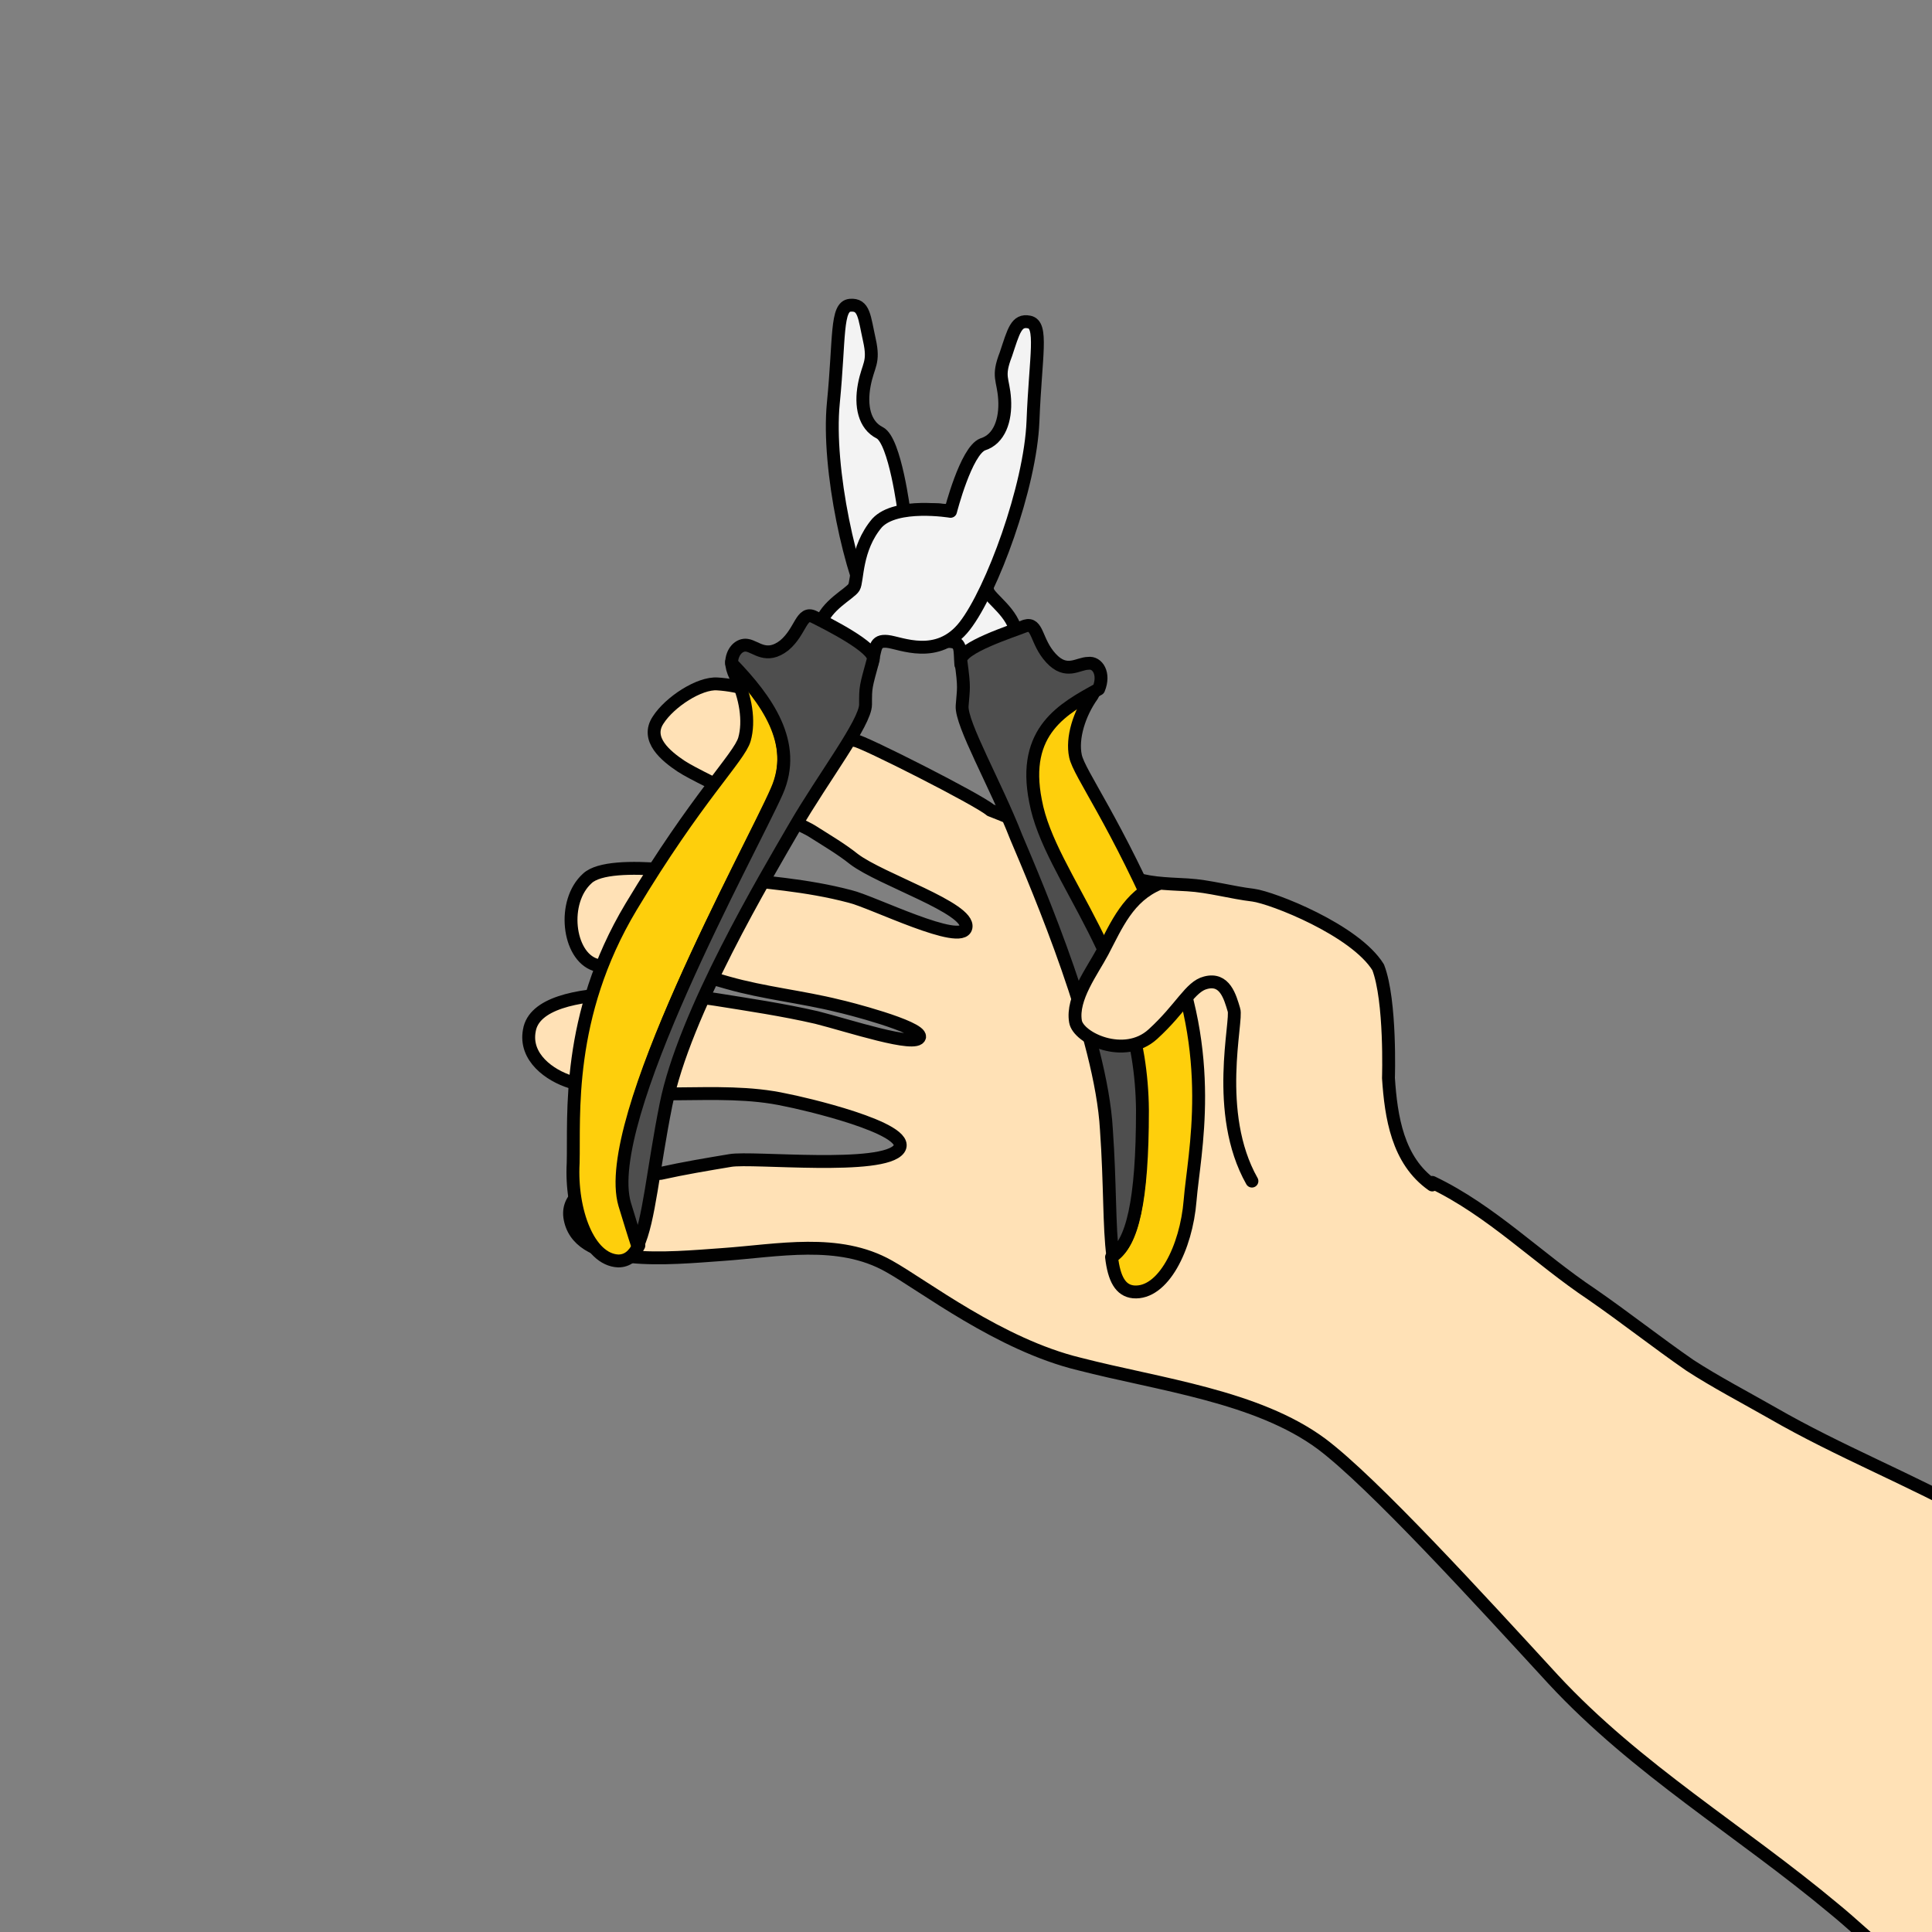 <?xml version="1.0" encoding="utf-8"?>
<!-- Generator: Adobe Illustrator 26.5.0, SVG Export Plug-In . SVG Version: 6.00 Build 0)  -->
<svg version="1.1" id="Layer_1" xmlns="http://www.w3.org/2000/svg" xmlns:xlink="http://www.w3.org/1999/xlink" x="0px" y="0px"
	 viewBox="0 0 150 150" style="enable-background:new 0 0 150 150;" xml:space="preserve">
<rect x="0" y="0" width="150" height="150" fill="#808080" stroke="none"/>
<style type="text/css">
	.st0{fill:#FFE1B6;stroke:#010101;stroke-linecap:round;stroke-linejoin:round;stroke-miterlimit:10;}
	.st1{fill:#F3F3F3;stroke:#010101;stroke-linecap:round;stroke-linejoin:round;stroke-miterlimit:10;}
	.st2{fill:#FECF0C;stroke:#010101;stroke-linecap:round;stroke-linejoin:round;stroke-miterlimit:10;}
	.st3{fill:#4E4E4E;stroke:#010101;stroke-linecap:round;stroke-linejoin:round;stroke-miterlimit:10;}
</style>
<path class="st0" d="M44.3,94.8c0.9,3.6,7.6,2.9,11.8,2.6c4.3-0.3,9-1.3,12.9,0.9c2.7,1.5,8.6,6.1,14.8,7.6
	c6.2,1.6,13.8,2.5,18.8,6.2c4,3,12.3,12.1,18,18.3c6.5,7,14.5,11.7,21.8,17.8c2.7,2.2,5.4,5.2,8.8,6.4c3.5,1.2,7.4-0.4,10.6-1.6
	c6.1-2.4,12.1-5.2,17.7-8.5c3.4-2,6.3-4.2,8.3-7.7c-1-0.3-1.6-1.2-2.4-1.9c-1.2-1-2.6-1.7-3.9-2.5c-2.9-1.8-5.7-3.7-8.8-5.3
	c-6.3-3.2-12.8-5.9-19.1-9.3c-5.2-2.9-10.8-5.1-16-8.1c-2.1-1.2-4.4-2.4-6.4-3.7c-2.6-1.8-5-3.7-7.6-5.5c-4.2-2.8-7.8-6.5-12.4-8.7
	c0,0.1,0,0.1,0,0.2c-2.7-1.9-3.2-5.3-3.4-8.3c0,0,0.2-6-0.8-8.6c-1.8-2.9-8.2-5.4-9.7-5.6c-1.7-0.2-3.4-0.7-5.1-0.8
	c-1.8-0.1-3.1-0.1-4.7-0.7c-1.8-0.6-3-1.4-4.6-2.4c-1.6-1-6-2.7-6-2.7c-0.9-0.8-10-5.4-10.5-5.4c-2.8-1.9-7.3-4.2-10.7-4.4
	c-1.4-0.1-3.7,1.4-4.6,2.8c-1,1.5,0.6,2.8,1.8,3.6c1.7,1.1,9.3,4.5,10.1,5c1.1,0.7,2.3,1.4,3.3,2.2c2.1,1.6,9,3.8,8.7,5.3
	c-0.3,1.5-7.3-2-9-2.4c-3.4-0.9-6.7-1.1-10.1-1.5c0,0-8.5-1.6-10.3,0.1c-2,1.8-1.5,6,0.6,6.7c1.3,0.4,3.8,0.2,5.1,0.3
	c1.8,0.2,3.5,0.6,5.2,1.1c2.8,0.8,5.8,1.1,8.6,1.8c0.5,0.1,6.4,1.6,6.3,2.4c-0.2,0.9-5.6-0.9-8-1.5c-2.6-0.6-5.3-1-7.8-1.4
	c-1.2-0.2-13.8-1.8-14.5,2.4c-0.4,2.1,1.6,3.5,3.2,4c5.3,1.8,11.3,0.2,16.7,1.4c1.1,0.2,9.9,2.2,8.8,3.8c-1.2,1.7-11.4,0.6-13.1,0.9
	c-1.8,0.3-3.6,0.6-5.4,1C50.4,91.2,43.4,91.3,44.3,94.8z"/>
<g>
	<path class="st1" d="M74.6,51.6c-0.1-1.2,0.1-1.8-1-1.8c-1.1,0-4,0.9-5.8-2c-1.7-2.9-3.6-11.4-3.1-16.5c0.5-5.1,0.2-7.5,1.3-7.6
		c1.1-0.1,1.1,0.9,1.5,2.7c0.4,1.8-0.1,1.9-0.4,3.5c-0.3,1.6,0,3.1,1.2,3.7c1.2,0.6,1.9,6.2,1.9,6.2s4.2-0.9,5.4,0.9
		c1.4,2.2,0.9,4.7,1.1,5.2c0.2,0.6,2,1.7,2.2,3.3C79.1,50.8,74.6,51.6,74.6,51.6z"/>
	<path class="st1" d="M67.7,51.5c0.3-1.2,0.2-1.8,1.2-1.7c1,0.1,3.9,1.5,6-1.2c2.1-2.7,5.1-10.8,5.3-15.9c0.2-5.1,0.8-7.5-0.3-7.7
		c-1-0.2-1.2,0.7-1.8,2.5c-0.7,1.8-0.2,1.9-0.1,3.5c0.1,1.6-0.4,3.1-1.7,3.5c-1.3,0.5-2.5,5.2-2.5,5.2s-4.2-0.7-5.7,0.9
		c-1.7,2-1.5,4.5-1.8,5c-0.3,0.5-2.2,1.4-2.6,2.9C63.3,50.2,67.7,51.5,67.7,51.5z"/>
	<g>
		<path class="st2" d="M60.3,61.4c1.7-3.8-0.8-7.2-3.5-10c0,0.3,0.1,0.7,0.3,1.1c0.8,1.6,1.1,3.5,0.7,4.9c-0.4,1.4-3.7,4.5-8.8,13
			c-5.1,8.5-4.4,16.3-4.5,19.9c-0.2,3.7,1.2,7.5,3.5,7.6c0.7,0,1.2-0.4,1.6-1.2c-0.3-0.9-0.7-1.9-1-3.2C46.6,87,58.3,66,60.3,61.4z"
			/>
		<path class="st3" d="M63.2,47.9c-1-0.5-1,1.1-2.3,2.2c-1.4,1.1-2.2,0.1-2.9,0c-0.6-0.1-1.2,0.5-1.2,1.4c2.7,2.8,5.2,6.2,3.5,10
			C58.3,66,46.6,87,48.5,93.5c0.4,1.3,0.7,2.3,1,3.2c0.9-1.9,1.2-5.9,2.2-10.9c1.4-7.1,7.8-17.8,10-21.6c2.2-3.8,5.5-8.1,5.5-9.5
			c0-1.4,0-1.3,0.6-3.5C68,50.3,64.2,48.4,63.2,47.9z"/>
	</g>
	<g>
		<path class="st2" d="M80.3,62.2c1.2,6,8.2,12.5,8.3,24c0.1,7.1-0.7,10.3-2.3,11.4c0.2,1.7,0.7,2.6,1.7,2.7
			c2.3,0.2,4.1-3.4,4.4-7.1c0.3-3.7,2.1-11.2-1.9-20.4c-3.9-9.1-6.7-12.7-7-14.1c-0.3-1.4,0.3-3.3,1.3-4.7c0.1-0.2,0.2-0.4,0.3-0.5
			C82.5,55,79.2,56.7,80.3,62.2z"/>
		<path class="st3" d="M88.7,86.2c-0.1-11.5-7.2-18-8.3-24c-1.1-5.5,2.2-7.2,4.9-8.7c0.5-1.2-0.1-2.1-0.8-2c-0.8,0-1.7,0.9-2.9-0.4
			c-1.2-1.3-1-2.8-2-2.5c-1,0.4-5.1,1.7-5,2.7c0.3,2.2,0.2,2.1,0.1,3.5c-0.1,1.4,2.6,6.1,4.2,10.2c1.7,4,6.6,15.5,7,22.7
			c0.3,4.2,0.2,7.6,0.5,9.8C87.9,96.5,88.7,93.3,88.7,86.2z"/>
	</g>
	<path class="st0" d="M90,68.6c-2.4,1-3.3,3.2-4.4,5.3c-0.8,1.5-2.4,3.6-2.1,5.4c0.2,1.3,3.8,3,6,1c2.2-2,2.9-3.7,4.1-4
		c1.5-0.4,1.9,1.1,2.2,2.1c0.3,0.8-1.6,8,1.4,13.3"/>
</g>
</svg>
